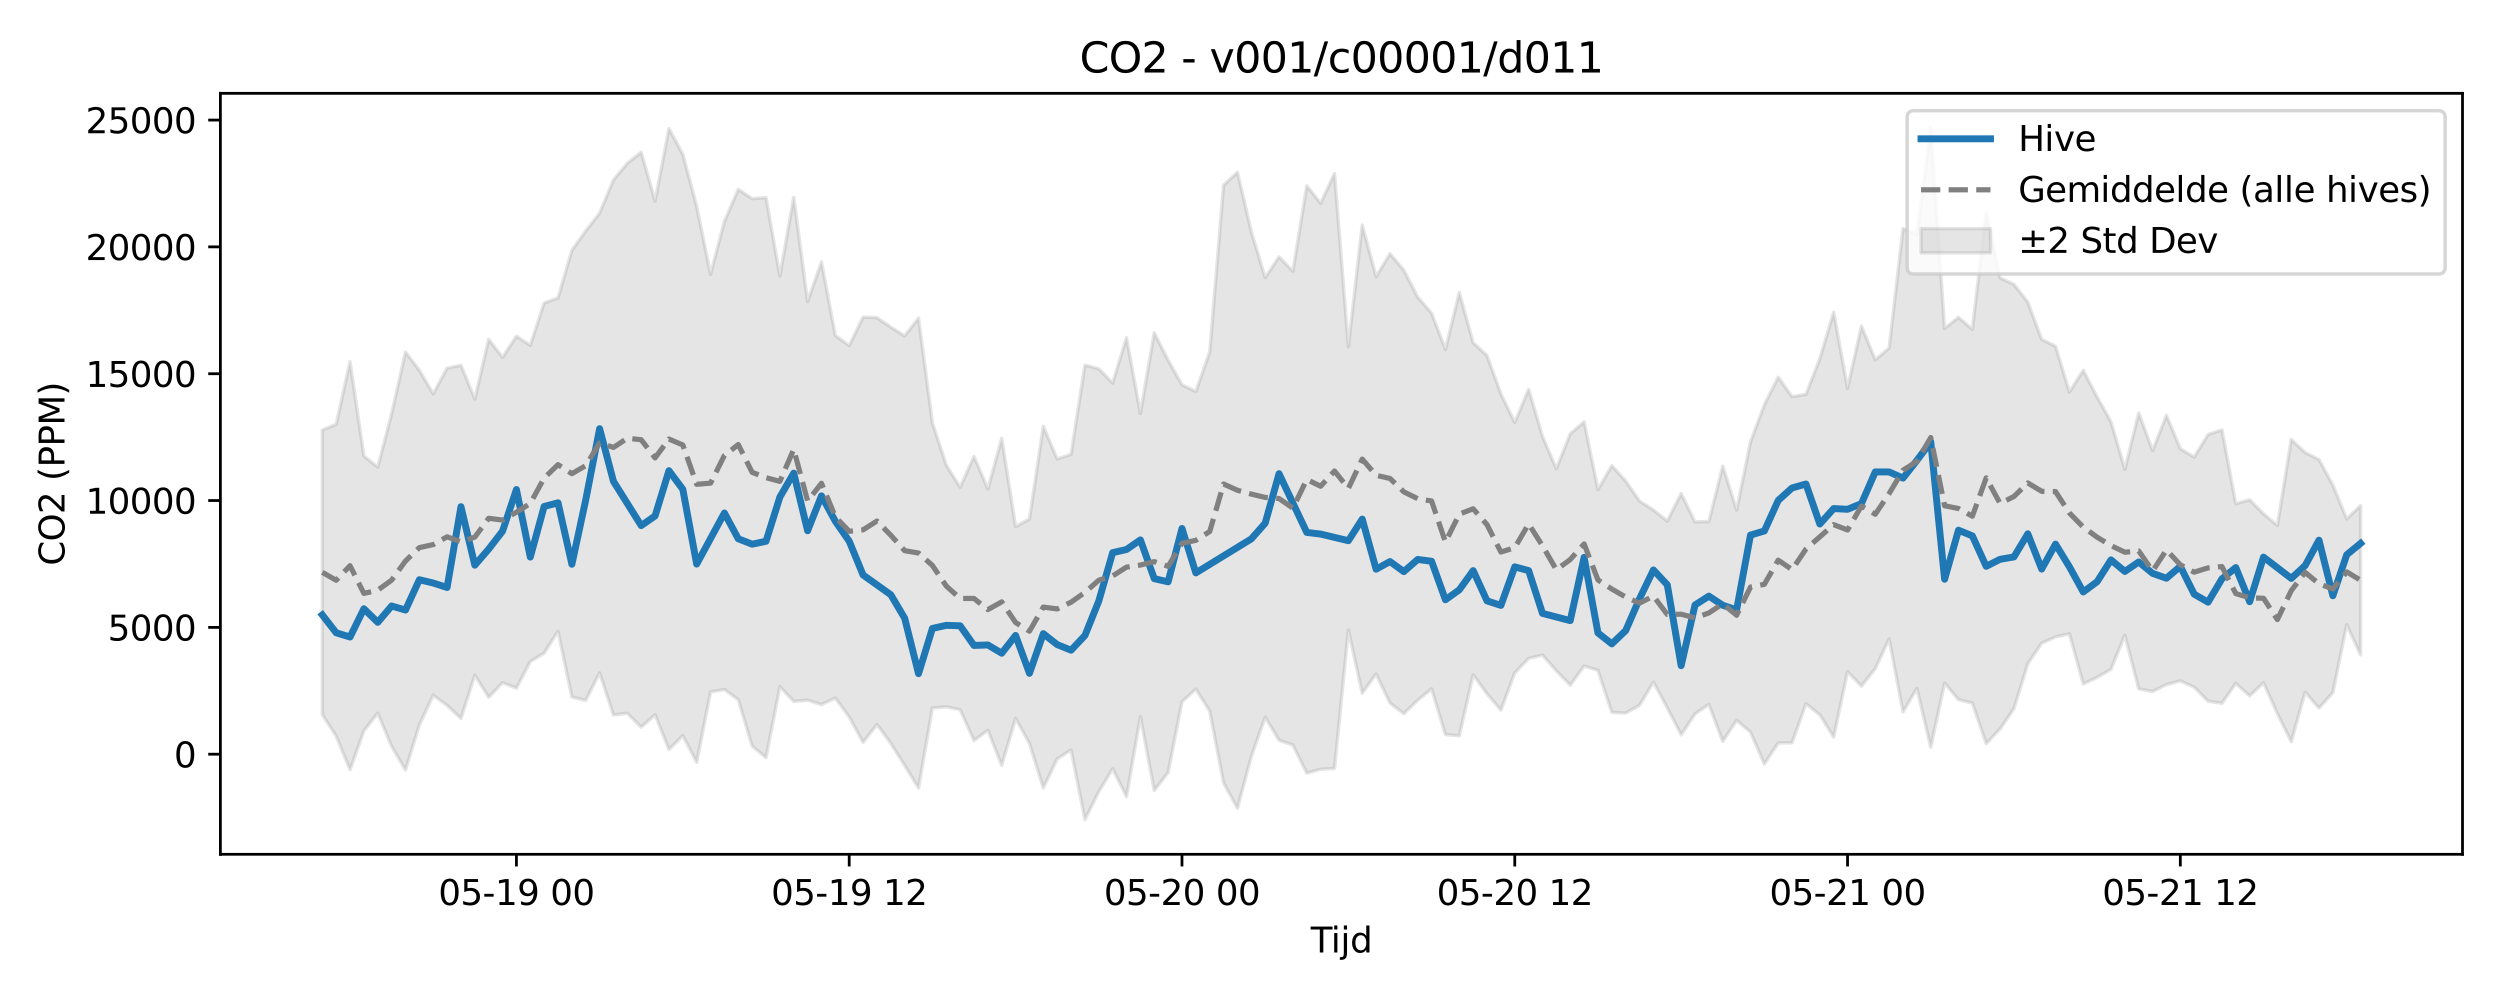 <?xml version="1.0" encoding="utf-8" standalone="no"?>
<!DOCTYPE svg PUBLIC "-//W3C//DTD SVG 1.1//EN"
  "http://www.w3.org/Graphics/SVG/1.1/DTD/svg11.dtd">
<svg xmlns:xlink="http://www.w3.org/1999/xlink" width="720pt" height="288pt" viewBox="0 0 720 288" xmlns="http://www.w3.org/2000/svg" version="1.1">
 <defs>
  <style type="text/css">*{stroke-linejoin: round; stroke-linecap: butt}</style>
 </defs>
 <g id="figure_1">
  <g id="patch_1">
   <path d="M 0 288 
L 720 288 
L 720 0 
L 0 0 
z
" style="fill: #ffffff"/>
  </g>
  <g id="axes_1">
   <g id="patch_2">
    <path d="M 63.47 246.04 
L 709.2 246.04 
L 709.2 26.88 
L 63.47 26.88 
z
" style="fill: #ffffff"/>
   </g>
   <g id="FillBetweenPolyCollection_1">
    <defs>
     <path id="ma6d878878c" d="M 92.821 -164.192 
L 92.821 -82.169 
L 96.815 -76.009 
L 100.808 -66.303 
L 104.802 -77.538 
L 108.795 -82.586 
L 112.788 -73.033 
L 116.782 -66.241 
L 120.775 -79.209 
L 124.768 -87.776 
L 128.762 -84.829 
L 132.755 -81.095 
L 136.749 -93.55 
L 140.742 -87.184 
L 144.735 -91.374 
L 148.729 -89.809 
L 152.722 -97.475 
L 156.715 -99.892 
L 160.709 -106.175 
L 164.702 -87.254 
L 168.696 -86.297 
L 172.689 -94.209 
L 176.682 -82.093 
L 180.676 -82.581 
L 184.669 -78.581 
L 188.663 -82.148 
L 192.656 -72.137 
L 196.649 -76.142 
L 200.643 -68.441 
L 204.636 -88.715 
L 208.629 -89.424 
L 212.623 -86.488 
L 216.616 -73.146 
L 220.61 -69.78 
L 224.603 -90.232 
L 228.596 -86 
L 232.59 -86.339 
L 236.583 -85.08 
L 240.577 -86.954 
L 244.57 -81.518 
L 248.563 -74.172 
L 252.557 -79.349 
L 256.55 -73.909 
L 260.543 -67.546 
L 264.537 -61.051 
L 268.53 -84.072 
L 272.524 -84.425 
L 276.517 -83.593 
L 280.51 -74.73 
L 284.504 -77.698 
L 288.497 -67.581 
L 292.491 -81.087 
L 296.484 -73.909 
L 300.477 -61.094 
L 304.471 -69.449 
L 308.464 -72.015 
L 312.457 -51.922 
L 316.451 -60.007 
L 320.444 -66.601 
L 324.438 -58.593 
L 328.431 -81.572 
L 332.424 -60.356 
L 336.418 -65.531 
L 340.411 -85.868 
L 344.404 -89.541 
L 348.398 -83.178 
L 352.391 -62.541 
L 356.385 -55.208 
L 360.378 -70.129 
L 364.371 -81.447 
L 368.365 -74.806 
L 372.358 -73.417 
L 376.352 -65.348 
L 380.345 -66.472 
L 384.338 -66.68 
L 388.332 -106.562 
L 392.325 -88.341 
L 396.318 -93.891 
L 400.312 -85.511 
L 404.305 -82.473 
L 408.299 -86.34 
L 412.292 -89.598 
L 416.285 -76.428 
L 420.279 -76.089 
L 424.272 -93.656 
L 428.266 -88.179 
L 432.259 -83.486 
L 436.252 -94.196 
L 440.246 -98.364 
L 444.239 -99.318 
L 448.232 -94.811 
L 452.226 -90.655 
L 456.219 -96.177 
L 460.213 -94.948 
L 464.206 -82.833 
L 468.199 -82.635 
L 472.193 -84.902 
L 476.186 -91.534 
L 480.179 -84.144 
L 484.173 -76.373 
L 488.166 -82.382 
L 492.16 -85.145 
L 496.153 -74.478 
L 500.146 -80.532 
L 504.14 -77.148 
L 508.133 -67.971 
L 512.127 -73.996 
L 516.12 -74.087 
L 520.113 -85.327 
L 524.107 -82.117 
L 528.1 -75.716 
L 532.093 -94.561 
L 536.087 -90.396 
L 540.08 -95.426 
L 544.074 -103.976 
L 548.067 -82.947 
L 552.06 -89.729 
L 556.054 -72.811 
L 560.047 -91.271 
L 564.041 -86.48 
L 568.034 -85.539 
L 572.027 -73.82 
L 576.021 -78.064 
L 580.014 -83.926 
L 584.007 -96.824 
L 588.001 -102.758 
L 591.994 -104.578 
L 595.988 -105.465 
L 599.981 -91.041 
L 603.974 -92.908 
L 607.968 -95.242 
L 611.961 -105.082 
L 615.955 -89.593 
L 619.948 -88.852 
L 623.941 -90.853 
L 627.935 -91.895 
L 631.928 -90.087 
L 635.921 -86.063 
L 639.915 -85.452 
L 643.908 -91.189 
L 647.902 -87.582 
L 651.895 -91.37 
L 655.888 -82.476 
L 659.882 -74.389 
L 663.875 -88.661 
L 667.868 -84.069 
L 671.862 -88.507 
L 675.855 -108.054 
L 679.849 -99.367 
L 679.849 -142.415 
L 679.849 -142.415 
L 675.855 -138.538 
L 671.862 -148.266 
L 667.868 -155.652 
L 663.875 -157.651 
L 659.882 -161.412 
L 655.888 -136.651 
L 651.895 -140.023 
L 647.902 -144.064 
L 643.908 -142.917 
L 639.915 -164.194 
L 635.921 -162.847 
L 631.928 -156.348 
L 627.935 -158.743 
L 623.941 -168.38 
L 619.948 -158.223 
L 615.955 -169.051 
L 611.961 -152.83 
L 607.968 -166.508 
L 603.974 -173.663 
L 599.981 -181.344 
L 595.988 -175.07 
L 591.994 -188.27 
L 588.001 -190.257 
L 584.007 -200.997 
L 580.014 -206.087 
L 576.021 -207.968 
L 572.027 -226.905 
L 568.034 -193.142 
L 564.041 -196.616 
L 560.047 -193.403 
L 556.054 -251.158 
L 552.06 -220.485 
L 548.067 -222.19 
L 544.074 -187.751 
L 540.08 -184.381 
L 536.087 -194.09 
L 532.093 -176.171 
L 528.1 -198.084 
L 524.107 -184.673 
L 520.113 -174.437 
L 516.12 -173.773 
L 512.127 -179.361 
L 508.133 -171.44 
L 504.14 -160.708 
L 500.146 -141.087 
L 496.153 -153.766 
L 492.16 -137.804 
L 488.166 -137.699 
L 484.173 -145.844 
L 480.179 -137.918 
L 476.186 -141.122 
L 472.193 -143.702 
L 468.199 -149.465 
L 464.206 -153.881 
L 460.213 -147.001 
L 456.219 -166.499 
L 452.226 -163.046 
L 448.232 -152.999 
L 444.239 -162.313 
L 440.246 -175.866 
L 436.252 -166.333 
L 432.259 -174.541 
L 428.266 -185.61 
L 424.272 -189.29 
L 420.279 -203.765 
L 416.285 -187.356 
L 412.292 -197.812 
L 408.299 -202.427 
L 404.305 -210.209 
L 400.312 -214.903 
L 396.318 -208.321 
L 392.325 -223.208 
L 388.332 -188.123 
L 384.338 -238.031 
L 380.345 -229.453 
L 376.352 -234.466 
L 372.358 -209.884 
L 368.365 -214.028 
L 364.371 -208.036 
L 360.378 -221.268 
L 356.385 -238.397 
L 352.391 -234.667 
L 348.398 -186.665 
L 344.404 -175.232 
L 340.411 -177.168 
L 336.418 -184.267 
L 332.424 -192.148 
L 328.431 -168.948 
L 324.438 -190.741 
L 320.444 -177.665 
L 316.451 -181.794 
L 312.457 -182.842 
L 308.464 -157.124 
L 304.471 -155.814 
L 300.477 -165.223 
L 296.484 -138.535 
L 292.491 -136.335 
L 288.497 -161.749 
L 284.504 -147.17 
L 280.51 -156.538 
L 276.517 -147.678 
L 272.524 -154.018 
L 268.53 -166.227 
L 264.537 -196.412 
L 260.543 -191.265 
L 256.55 -193.789 
L 252.557 -196.531 
L 248.563 -196.645 
L 244.57 -188.458 
L 240.577 -191.358 
L 236.583 -212.551 
L 232.59 -201.131 
L 228.596 -231.193 
L 224.603 -208.488 
L 220.61 -231.092 
L 216.616 -230.78 
L 212.623 -233.457 
L 208.629 -224.229 
L 204.636 -208.994 
L 200.643 -228.601 
L 196.649 -243.563 
L 192.656 -250.978 
L 188.663 -230.111 
L 184.669 -244.143 
L 180.676 -240.997 
L 176.682 -236.192 
L 172.689 -226.629 
L 168.696 -221.498 
L 164.702 -215.916 
L 160.709 -202.193 
L 156.715 -200.746 
L 152.722 -188.539 
L 148.729 -191.169 
L 144.735 -185.066 
L 140.742 -190.288 
L 136.749 -173.07 
L 132.755 -182.808 
L 128.762 -181.971 
L 124.768 -174.551 
L 120.775 -181.365 
L 116.782 -186.612 
L 112.788 -168.808 
L 108.795 -153.467 
L 104.802 -156.665 
L 100.808 -183.861 
L 96.815 -165.764 
L 92.821 -164.192 
z
" style="stroke: #808080; stroke-opacity: 0.2"/>
    </defs>
    <g clip-path="url(#p5d1f9002b0)">
     <use xlink:href="#ma6d878878c" x="0" y="288" style="fill: #808080; fill-opacity: 0.2; stroke: #808080; stroke-opacity: 0.2"/>
    </g>
   </g>
   <g id="matplotlib.axis_1">
    <g id="xtick_1">
     <g id="line2d_1">
      <defs>
       <path id="m3e65818ea1" d="M 0 0 
L 0 3.5 
" style="stroke: #000000; stroke-width: 0.8"/>
      </defs>
      <g>
       <use xlink:href="#m3e65818ea1" x="148.729" y="246.04" style="stroke: #000000; stroke-width: 0.8"/>
      </g>
     </g>
     <g id="text_1">
      <!-- 05-19 00 -->
      <g transform="translate(126.248 260.638) scale(0.1 -0.1)">
       <defs>
        <path id="DejaVuSans-30" d="M 2034 4250 
Q 1547 4250 1301 3770 
Q 1056 3291 1056 2328 
Q 1056 1369 1301 889 
Q 1547 409 2034 409 
Q 2525 409 2770 889 
Q 3016 1369 3016 2328 
Q 3016 3291 2770 3770 
Q 2525 4250 2034 4250 
z
M 2034 4750 
Q 2819 4750 3233 4129 
Q 3647 3509 3647 2328 
Q 3647 1150 3233 529 
Q 2819 -91 2034 -91 
Q 1250 -91 836 529 
Q 422 1150 422 2328 
Q 422 3509 836 4129 
Q 1250 4750 2034 4750 
z
" transform="scale(0.016)"/>
        <path id="DejaVuSans-35" d="M 691 4666 
L 3169 4666 
L 3169 4134 
L 1269 4134 
L 1269 2991 
Q 1406 3038 1543 3061 
Q 1681 3084 1819 3084 
Q 2600 3084 3056 2656 
Q 3513 2228 3513 1497 
Q 3513 744 3044 326 
Q 2575 -91 1722 -91 
Q 1428 -91 1123 -41 
Q 819 9 494 109 
L 494 744 
Q 775 591 1075 516 
Q 1375 441 1709 441 
Q 2250 441 2565 725 
Q 2881 1009 2881 1497 
Q 2881 1984 2565 2268 
Q 2250 2553 1709 2553 
Q 1456 2553 1204 2497 
Q 953 2441 691 2322 
L 691 4666 
z
" transform="scale(0.016)"/>
        <path id="DejaVuSans-2d" d="M 313 2009 
L 1997 2009 
L 1997 1497 
L 313 1497 
L 313 2009 
z
" transform="scale(0.016)"/>
        <path id="DejaVuSans-31" d="M 794 531 
L 1825 531 
L 1825 4091 
L 703 3866 
L 703 4441 
L 1819 4666 
L 2450 4666 
L 2450 531 
L 3481 531 
L 3481 0 
L 794 0 
L 794 531 
z
" transform="scale(0.016)"/>
        <path id="DejaVuSans-39" d="M 703 97 
L 703 672 
Q 941 559 1184 500 
Q 1428 441 1663 441 
Q 2288 441 2617 861 
Q 2947 1281 2994 2138 
Q 2813 1869 2534 1725 
Q 2256 1581 1919 1581 
Q 1219 1581 811 2004 
Q 403 2428 403 3163 
Q 403 3881 828 4315 
Q 1253 4750 1959 4750 
Q 2769 4750 3195 4129 
Q 3622 3509 3622 2328 
Q 3622 1225 3098 567 
Q 2575 -91 1691 -91 
Q 1453 -91 1209 -44 
Q 966 3 703 97 
z
M 1959 2075 
Q 2384 2075 2632 2365 
Q 2881 2656 2881 3163 
Q 2881 3666 2632 3958 
Q 2384 4250 1959 4250 
Q 1534 4250 1286 3958 
Q 1038 3666 1038 3163 
Q 1038 2656 1286 2365 
Q 1534 2075 1959 2075 
z
" transform="scale(0.016)"/>
        <path id="DejaVuSans-20" transform="scale(0.016)"/>
       </defs>
       <use xlink:href="#DejaVuSans-30"/>
       <use xlink:href="#DejaVuSans-35" transform="translate(63.623 0)"/>
       <use xlink:href="#DejaVuSans-2d" transform="translate(127.246 0)"/>
       <use xlink:href="#DejaVuSans-31" transform="translate(163.33 0)"/>
       <use xlink:href="#DejaVuSans-39" transform="translate(226.953 0)"/>
       <use xlink:href="#DejaVuSans-20" transform="translate(290.576 0)"/>
       <use xlink:href="#DejaVuSans-30" transform="translate(322.363 0)"/>
       <use xlink:href="#DejaVuSans-30" transform="translate(385.986 0)"/>
      </g>
     </g>
    </g>
    <g id="xtick_2">
     <g id="line2d_2">
      <g>
       <use xlink:href="#m3e65818ea1" x="244.57" y="246.04" style="stroke: #000000; stroke-width: 0.8"/>
      </g>
     </g>
     <g id="text_2">
      <!-- 05-19 12 -->
      <g transform="translate(222.089 260.638) scale(0.1 -0.1)">
       <defs>
        <path id="DejaVuSans-32" d="M 1228 531 
L 3431 531 
L 3431 0 
L 469 0 
L 469 531 
Q 828 903 1448 1529 
Q 2069 2156 2228 2338 
Q 2531 2678 2651 2914 
Q 2772 3150 2772 3378 
Q 2772 3750 2511 3984 
Q 2250 4219 1831 4219 
Q 1534 4219 1204 4116 
Q 875 4013 500 3803 
L 500 4441 
Q 881 4594 1212 4672 
Q 1544 4750 1819 4750 
Q 2544 4750 2975 4387 
Q 3406 4025 3406 3419 
Q 3406 3131 3298 2873 
Q 3191 2616 2906 2266 
Q 2828 2175 2409 1742 
Q 1991 1309 1228 531 
z
" transform="scale(0.016)"/>
       </defs>
       <use xlink:href="#DejaVuSans-30"/>
       <use xlink:href="#DejaVuSans-35" transform="translate(63.623 0)"/>
       <use xlink:href="#DejaVuSans-2d" transform="translate(127.246 0)"/>
       <use xlink:href="#DejaVuSans-31" transform="translate(163.33 0)"/>
       <use xlink:href="#DejaVuSans-39" transform="translate(226.953 0)"/>
       <use xlink:href="#DejaVuSans-20" transform="translate(290.576 0)"/>
       <use xlink:href="#DejaVuSans-31" transform="translate(322.363 0)"/>
       <use xlink:href="#DejaVuSans-32" transform="translate(385.986 0)"/>
      </g>
     </g>
    </g>
    <g id="xtick_3">
     <g id="line2d_3">
      <g>
       <use xlink:href="#m3e65818ea1" x="340.411" y="246.04" style="stroke: #000000; stroke-width: 0.8"/>
      </g>
     </g>
     <g id="text_3">
      <!-- 05-20 00 -->
      <g transform="translate(317.931 260.638) scale(0.1 -0.1)">
       <use xlink:href="#DejaVuSans-30"/>
       <use xlink:href="#DejaVuSans-35" transform="translate(63.623 0)"/>
       <use xlink:href="#DejaVuSans-2d" transform="translate(127.246 0)"/>
       <use xlink:href="#DejaVuSans-32" transform="translate(163.33 0)"/>
       <use xlink:href="#DejaVuSans-30" transform="translate(226.953 0)"/>
       <use xlink:href="#DejaVuSans-20" transform="translate(290.576 0)"/>
       <use xlink:href="#DejaVuSans-30" transform="translate(322.363 0)"/>
       <use xlink:href="#DejaVuSans-30" transform="translate(385.986 0)"/>
      </g>
     </g>
    </g>
    <g id="xtick_4">
     <g id="line2d_4">
      <g>
       <use xlink:href="#m3e65818ea1" x="436.252" y="246.04" style="stroke: #000000; stroke-width: 0.8"/>
      </g>
     </g>
     <g id="text_4">
      <!-- 05-20 12 -->
      <g transform="translate(413.772 260.638) scale(0.1 -0.1)">
       <use xlink:href="#DejaVuSans-30"/>
       <use xlink:href="#DejaVuSans-35" transform="translate(63.623 0)"/>
       <use xlink:href="#DejaVuSans-2d" transform="translate(127.246 0)"/>
       <use xlink:href="#DejaVuSans-32" transform="translate(163.33 0)"/>
       <use xlink:href="#DejaVuSans-30" transform="translate(226.953 0)"/>
       <use xlink:href="#DejaVuSans-20" transform="translate(290.576 0)"/>
       <use xlink:href="#DejaVuSans-31" transform="translate(322.363 0)"/>
       <use xlink:href="#DejaVuSans-32" transform="translate(385.986 0)"/>
      </g>
     </g>
    </g>
    <g id="xtick_5">
     <g id="line2d_5">
      <g>
       <use xlink:href="#m3e65818ea1" x="532.093" y="246.04" style="stroke: #000000; stroke-width: 0.8"/>
      </g>
     </g>
     <g id="text_5">
      <!-- 05-21 00 -->
      <g transform="translate(509.613 260.638) scale(0.1 -0.1)">
       <use xlink:href="#DejaVuSans-30"/>
       <use xlink:href="#DejaVuSans-35" transform="translate(63.623 0)"/>
       <use xlink:href="#DejaVuSans-2d" transform="translate(127.246 0)"/>
       <use xlink:href="#DejaVuSans-32" transform="translate(163.33 0)"/>
       <use xlink:href="#DejaVuSans-31" transform="translate(226.953 0)"/>
       <use xlink:href="#DejaVuSans-20" transform="translate(290.576 0)"/>
       <use xlink:href="#DejaVuSans-30" transform="translate(322.363 0)"/>
       <use xlink:href="#DejaVuSans-30" transform="translate(385.986 0)"/>
      </g>
     </g>
    </g>
    <g id="xtick_6">
     <g id="line2d_6">
      <g>
       <use xlink:href="#m3e65818ea1" x="627.935" y="246.04" style="stroke: #000000; stroke-width: 0.8"/>
      </g>
     </g>
     <g id="text_6">
      <!-- 05-21 12 -->
      <g transform="translate(605.454 260.638) scale(0.1 -0.1)">
       <use xlink:href="#DejaVuSans-30"/>
       <use xlink:href="#DejaVuSans-35" transform="translate(63.623 0)"/>
       <use xlink:href="#DejaVuSans-2d" transform="translate(127.246 0)"/>
       <use xlink:href="#DejaVuSans-32" transform="translate(163.33 0)"/>
       <use xlink:href="#DejaVuSans-31" transform="translate(226.953 0)"/>
       <use xlink:href="#DejaVuSans-20" transform="translate(290.576 0)"/>
       <use xlink:href="#DejaVuSans-31" transform="translate(322.363 0)"/>
       <use xlink:href="#DejaVuSans-32" transform="translate(385.986 0)"/>
      </g>
     </g>
    </g>
    <g id="text_7">
     <!-- Tijd -->
     <g transform="translate(377.485 274.317) scale(0.1 -0.1)">
      <defs>
       <path id="DejaVuSans-54" d="M -19 4666 
L 3928 4666 
L 3928 4134 
L 2272 4134 
L 2272 0 
L 1638 0 
L 1638 4134 
L -19 4134 
L -19 4666 
z
" transform="scale(0.016)"/>
       <path id="DejaVuSans-69" d="M 603 3500 
L 1178 3500 
L 1178 0 
L 603 0 
L 603 3500 
z
M 603 4863 
L 1178 4863 
L 1178 4134 
L 603 4134 
L 603 4863 
z
" transform="scale(0.016)"/>
       <path id="DejaVuSans-6a" d="M 603 3500 
L 1178 3500 
L 1178 -63 
Q 1178 -731 923 -1031 
Q 669 -1331 103 -1331 
L -116 -1331 
L -116 -844 
L 38 -844 
Q 366 -844 484 -692 
Q 603 -541 603 -63 
L 603 3500 
z
M 603 4863 
L 1178 4863 
L 1178 4134 
L 603 4134 
L 603 4863 
z
" transform="scale(0.016)"/>
       <path id="DejaVuSans-64" d="M 2906 2969 
L 2906 4863 
L 3481 4863 
L 3481 0 
L 2906 0 
L 2906 525 
Q 2725 213 2448 61 
Q 2172 -91 1784 -91 
Q 1150 -91 751 415 
Q 353 922 353 1747 
Q 353 2572 751 3078 
Q 1150 3584 1784 3584 
Q 2172 3584 2448 3432 
Q 2725 3281 2906 2969 
z
M 947 1747 
Q 947 1113 1208 752 
Q 1469 391 1925 391 
Q 2381 391 2643 752 
Q 2906 1113 2906 1747 
Q 2906 2381 2643 2742 
Q 2381 3103 1925 3103 
Q 1469 3103 1208 2742 
Q 947 2381 947 1747 
z
" transform="scale(0.016)"/>
      </defs>
      <use xlink:href="#DejaVuSans-54"/>
      <use xlink:href="#DejaVuSans-69" transform="translate(57.959 0)"/>
      <use xlink:href="#DejaVuSans-6a" transform="translate(85.742 0)"/>
      <use xlink:href="#DejaVuSans-64" transform="translate(113.525 0)"/>
     </g>
    </g>
   </g>
   <g id="matplotlib.axis_2">
    <g id="ytick_1">
     <g id="line2d_7">
      <defs>
       <path id="m15e3608712" d="M 0 0 
L -3.5 0 
" style="stroke: #000000; stroke-width: 0.8"/>
      </defs>
      <g>
       <use xlink:href="#m15e3608712" x="63.47" y="217.214" style="stroke: #000000; stroke-width: 0.8"/>
      </g>
     </g>
     <g id="text_8">
      <!-- 0 -->
      <g transform="translate(50.108 221.013) scale(0.1 -0.1)">
       <use xlink:href="#DejaVuSans-30"/>
      </g>
     </g>
    </g>
    <g id="ytick_2">
     <g id="line2d_8">
      <g>
       <use xlink:href="#m15e3608712" x="63.47" y="180.685" style="stroke: #000000; stroke-width: 0.8"/>
      </g>
     </g>
     <g id="text_9">
      <!-- 5000 -->
      <g transform="translate(31.02 184.485) scale(0.1 -0.1)">
       <use xlink:href="#DejaVuSans-35"/>
       <use xlink:href="#DejaVuSans-30" transform="translate(63.623 0)"/>
       <use xlink:href="#DejaVuSans-30" transform="translate(127.246 0)"/>
       <use xlink:href="#DejaVuSans-30" transform="translate(190.869 0)"/>
      </g>
     </g>
    </g>
    <g id="ytick_3">
     <g id="line2d_9">
      <g>
       <use xlink:href="#m15e3608712" x="63.47" y="144.157" style="stroke: #000000; stroke-width: 0.8"/>
      </g>
     </g>
     <g id="text_10">
      <!-- 10000 -->
      <g transform="translate(24.657 147.956) scale(0.1 -0.1)">
       <use xlink:href="#DejaVuSans-31"/>
       <use xlink:href="#DejaVuSans-30" transform="translate(63.623 0)"/>
       <use xlink:href="#DejaVuSans-30" transform="translate(127.246 0)"/>
       <use xlink:href="#DejaVuSans-30" transform="translate(190.869 0)"/>
       <use xlink:href="#DejaVuSans-30" transform="translate(254.492 0)"/>
      </g>
     </g>
    </g>
    <g id="ytick_4">
     <g id="line2d_10">
      <g>
       <use xlink:href="#m15e3608712" x="63.47" y="107.629" style="stroke: #000000; stroke-width: 0.8"/>
      </g>
     </g>
     <g id="text_11">
      <!-- 15000 -->
      <g transform="translate(24.657 111.428) scale(0.1 -0.1)">
       <use xlink:href="#DejaVuSans-31"/>
       <use xlink:href="#DejaVuSans-35" transform="translate(63.623 0)"/>
       <use xlink:href="#DejaVuSans-30" transform="translate(127.246 0)"/>
       <use xlink:href="#DejaVuSans-30" transform="translate(190.869 0)"/>
       <use xlink:href="#DejaVuSans-30" transform="translate(254.492 0)"/>
      </g>
     </g>
    </g>
    <g id="ytick_5">
     <g id="line2d_11">
      <g>
       <use xlink:href="#m15e3608712" x="63.47" y="71.101" style="stroke: #000000; stroke-width: 0.8"/>
      </g>
     </g>
     <g id="text_12">
      <!-- 20000 -->
      <g transform="translate(24.657 74.9) scale(0.1 -0.1)">
       <use xlink:href="#DejaVuSans-32"/>
       <use xlink:href="#DejaVuSans-30" transform="translate(63.623 0)"/>
       <use xlink:href="#DejaVuSans-30" transform="translate(127.246 0)"/>
       <use xlink:href="#DejaVuSans-30" transform="translate(190.869 0)"/>
       <use xlink:href="#DejaVuSans-30" transform="translate(254.492 0)"/>
      </g>
     </g>
    </g>
    <g id="ytick_6">
     <g id="line2d_12">
      <g>
       <use xlink:href="#m15e3608712" x="63.47" y="34.573" style="stroke: #000000; stroke-width: 0.8"/>
      </g>
     </g>
     <g id="text_13">
      <!-- 25000 -->
      <g transform="translate(24.657 38.372) scale(0.1 -0.1)">
       <use xlink:href="#DejaVuSans-32"/>
       <use xlink:href="#DejaVuSans-35" transform="translate(63.623 0)"/>
       <use xlink:href="#DejaVuSans-30" transform="translate(127.246 0)"/>
       <use xlink:href="#DejaVuSans-30" transform="translate(190.869 0)"/>
       <use xlink:href="#DejaVuSans-30" transform="translate(254.492 0)"/>
      </g>
     </g>
    </g>
    <g id="text_14">
     <!-- CO2 (PPM) -->
     <g transform="translate(18.578 162.903) rotate(-90) scale(0.1 -0.1)">
      <defs>
       <path id="DejaVuSans-43" d="M 4122 4306 
L 4122 3641 
Q 3803 3938 3442 4084 
Q 3081 4231 2675 4231 
Q 1875 4231 1450 3742 
Q 1025 3253 1025 2328 
Q 1025 1406 1450 917 
Q 1875 428 2675 428 
Q 3081 428 3442 575 
Q 3803 722 4122 1019 
L 4122 359 
Q 3791 134 3420 21 
Q 3050 -91 2638 -91 
Q 1578 -91 968 557 
Q 359 1206 359 2328 
Q 359 3453 968 4101 
Q 1578 4750 2638 4750 
Q 3056 4750 3426 4639 
Q 3797 4528 4122 4306 
z
" transform="scale(0.016)"/>
       <path id="DejaVuSans-4f" d="M 2522 4238 
Q 1834 4238 1429 3725 
Q 1025 3213 1025 2328 
Q 1025 1447 1429 934 
Q 1834 422 2522 422 
Q 3209 422 3611 934 
Q 4013 1447 4013 2328 
Q 4013 3213 3611 3725 
Q 3209 4238 2522 4238 
z
M 2522 4750 
Q 3503 4750 4090 4092 
Q 4678 3434 4678 2328 
Q 4678 1225 4090 567 
Q 3503 -91 2522 -91 
Q 1538 -91 948 565 
Q 359 1222 359 2328 
Q 359 3434 948 4092 
Q 1538 4750 2522 4750 
z
" transform="scale(0.016)"/>
       <path id="DejaVuSans-28" d="M 1984 4856 
Q 1566 4138 1362 3434 
Q 1159 2731 1159 2009 
Q 1159 1288 1364 580 
Q 1569 -128 1984 -844 
L 1484 -844 
Q 1016 -109 783 600 
Q 550 1309 550 2009 
Q 550 2706 781 3412 
Q 1013 4119 1484 4856 
L 1984 4856 
z
" transform="scale(0.016)"/>
       <path id="DejaVuSans-50" d="M 1259 4147 
L 1259 2394 
L 2053 2394 
Q 2494 2394 2734 2622 
Q 2975 2850 2975 3272 
Q 2975 3691 2734 3919 
Q 2494 4147 2053 4147 
L 1259 4147 
z
M 628 4666 
L 2053 4666 
Q 2838 4666 3239 4311 
Q 3641 3956 3641 3272 
Q 3641 2581 3239 2228 
Q 2838 1875 2053 1875 
L 1259 1875 
L 1259 0 
L 628 0 
L 628 4666 
z
" transform="scale(0.016)"/>
       <path id="DejaVuSans-4d" d="M 628 4666 
L 1569 4666 
L 2759 1491 
L 3956 4666 
L 4897 4666 
L 4897 0 
L 4281 0 
L 4281 4097 
L 3078 897 
L 2444 897 
L 1241 4097 
L 1241 0 
L 628 0 
L 628 4666 
z
" transform="scale(0.016)"/>
       <path id="DejaVuSans-29" d="M 513 4856 
L 1013 4856 
Q 1481 4119 1714 3412 
Q 1947 2706 1947 2009 
Q 1947 1309 1714 600 
Q 1481 -109 1013 -844 
L 513 -844 
Q 928 -128 1133 580 
Q 1338 1288 1338 2009 
Q 1338 2731 1133 3434 
Q 928 4138 513 4856 
z
" transform="scale(0.016)"/>
      </defs>
      <use xlink:href="#DejaVuSans-43"/>
      <use xlink:href="#DejaVuSans-4f" transform="translate(69.824 0)"/>
      <use xlink:href="#DejaVuSans-32" transform="translate(148.535 0)"/>
      <use xlink:href="#DejaVuSans-20" transform="translate(212.158 0)"/>
      <use xlink:href="#DejaVuSans-28" transform="translate(243.945 0)"/>
      <use xlink:href="#DejaVuSans-50" transform="translate(282.959 0)"/>
      <use xlink:href="#DejaVuSans-50" transform="translate(343.262 0)"/>
      <use xlink:href="#DejaVuSans-4d" transform="translate(403.564 0)"/>
      <use xlink:href="#DejaVuSans-29" transform="translate(489.844 0)"/>
     </g>
    </g>
   </g>
   <g id="line2d_13">
    <path d="M 92.821 177.091 
L 96.815 182.242 
L 100.808 183.462 
L 104.802 175.323 
L 108.795 179.229 
L 112.788 174.527 
L 116.782 175.693 
L 120.775 166.961 
L 124.768 167.913 
L 128.762 169.196 
L 132.755 145.93 
L 136.749 162.77 
L 140.742 158.133 
L 144.735 152.968 
L 148.729 140.987 
L 152.722 160.434 
L 156.715 145.857 
L 160.709 144.815 
L 164.702 162.509 
L 168.696 143.945 
L 172.689 123.468 
L 176.682 138.634 
L 184.669 151.375 
L 188.663 148.597 
L 192.656 135.566 
L 196.649 140.911 
L 200.643 162.458 
L 208.629 147.744 
L 212.623 155.17 
L 216.616 156.727 
L 220.61 155.888 
L 224.603 143.159 
L 228.596 136.27 
L 232.59 152.858 
L 236.583 142.808 
L 240.577 150.119 
L 244.57 155.854 
L 248.563 165.592 
L 256.55 171.287 
L 260.543 178.048 
L 264.537 194.018 
L 268.53 180.989 
L 272.524 180.101 
L 276.517 180.229 
L 280.51 185.887 
L 284.504 185.748 
L 288.497 188.126 
L 292.491 183.009 
L 296.484 193.912 
L 300.477 182.5 
L 304.471 185.646 
L 308.464 187.261 
L 312.457 183.033 
L 316.451 173.102 
L 320.444 159.17 
L 324.438 158.257 
L 328.431 155.488 
L 332.424 166.654 
L 336.418 167.565 
L 340.411 152.203 
L 344.404 164.993 
L 360.378 155.2 
L 364.371 150.681 
L 368.365 136.421 
L 376.352 153.34 
L 380.345 153.815 
L 388.332 155.722 
L 392.325 149.501 
L 396.318 163.93 
L 400.312 161.73 
L 404.305 164.624 
L 408.299 161.123 
L 412.292 161.645 
L 416.285 172.733 
L 420.279 169.866 
L 424.272 164.343 
L 428.266 173.058 
L 432.259 174.351 
L 436.252 163.254 
L 440.246 164.335 
L 444.239 176.653 
L 452.226 178.74 
L 456.219 160.529 
L 460.213 182.285 
L 464.206 185.441 
L 468.199 181.604 
L 472.193 172.415 
L 476.186 164.153 
L 480.179 168.417 
L 484.173 191.71 
L 488.166 174.238 
L 492.16 171.685 
L 496.153 174.315 
L 500.146 175.63 
L 504.14 154.105 
L 508.133 152.919 
L 512.127 144.118 
L 516.12 140.526 
L 520.113 139.401 
L 524.107 150.917 
L 528.1 146.468 
L 532.093 146.675 
L 536.087 145.039 
L 540.08 135.914 
L 544.074 135.926 
L 548.067 137.694 
L 552.06 132.612 
L 556.054 127.259 
L 560.047 166.812 
L 564.041 152.693 
L 568.034 154.332 
L 572.027 163.098 
L 576.021 161.082 
L 580.014 160.394 
L 584.007 153.742 
L 588.001 163.89 
L 591.994 156.708 
L 595.988 163.235 
L 599.981 170.484 
L 603.974 167.523 
L 607.968 161.245 
L 611.961 164.581 
L 615.955 161.847 
L 619.948 165.132 
L 623.941 166.53 
L 627.935 163.115 
L 631.928 171.127 
L 635.921 173.427 
L 639.915 166.702 
L 643.908 163.461 
L 647.902 173.287 
L 651.895 160.449 
L 659.882 166.576 
L 663.875 162.891 
L 667.868 155.576 
L 671.862 171.579 
L 675.855 159.777 
L 679.849 156.485 
L 679.849 156.485 
" clip-path="url(#p5d1f9002b0)" style="fill: none; stroke: #1f77b4; stroke-width: 2; stroke-linecap: square"/>
   </g>
   <g id="line2d_14">
    <path d="M 92.821 164.82 
L 96.815 167.113 
L 100.808 162.918 
L 104.802 170.898 
L 108.795 169.974 
L 112.788 167.08 
L 116.782 161.574 
L 120.775 157.713 
L 124.768 156.837 
L 128.762 154.6 
L 132.755 156.048 
L 136.749 154.69 
L 140.742 149.264 
L 144.735 149.78 
L 148.729 147.511 
L 152.722 144.993 
L 156.715 137.681 
L 160.709 133.816 
L 164.702 136.415 
L 168.696 134.103 
L 172.689 127.581 
L 176.682 128.858 
L 180.676 126.211 
L 184.669 126.638 
L 188.663 131.871 
L 192.656 126.443 
L 196.649 128.148 
L 200.643 139.479 
L 204.636 139.146 
L 208.629 131.173 
L 212.623 128.027 
L 216.616 136.037 
L 220.61 137.564 
L 224.603 138.64 
L 228.596 129.403 
L 232.59 144.265 
L 236.583 139.185 
L 240.577 148.844 
L 244.57 153.012 
L 248.563 152.592 
L 252.557 150.06 
L 256.55 154.151 
L 260.543 158.594 
L 264.537 159.269 
L 268.53 162.85 
L 272.524 168.779 
L 276.517 172.364 
L 280.51 172.366 
L 284.504 175.566 
L 288.497 173.335 
L 292.491 179.289 
L 296.484 181.778 
L 300.477 174.842 
L 304.471 175.369 
L 308.464 173.43 
L 312.457 170.618 
L 316.451 167.099 
L 320.444 165.867 
L 324.438 163.333 
L 328.431 162.74 
L 332.424 161.748 
L 336.418 163.101 
L 340.411 156.482 
L 344.404 155.613 
L 348.398 153.078 
L 352.391 139.396 
L 356.385 141.197 
L 360.378 142.301 
L 364.371 143.259 
L 368.365 143.583 
L 372.358 146.35 
L 376.352 138.093 
L 380.345 140.038 
L 384.338 135.645 
L 388.332 140.657 
L 392.325 132.225 
L 396.318 136.894 
L 400.312 137.793 
L 404.305 141.659 
L 408.299 143.617 
L 412.292 144.295 
L 416.285 156.108 
L 420.279 148.073 
L 424.272 146.527 
L 428.266 151.106 
L 432.259 158.986 
L 436.252 157.736 
L 440.246 150.885 
L 444.239 157.184 
L 448.232 164.095 
L 452.226 161.15 
L 456.219 156.662 
L 460.213 167.026 
L 464.206 169.643 
L 468.199 171.95 
L 472.193 173.698 
L 476.186 171.672 
L 480.179 176.969 
L 484.173 176.892 
L 488.166 177.959 
L 492.16 176.525 
L 496.153 173.878 
L 500.146 177.191 
L 504.14 169.072 
L 508.133 168.294 
L 512.127 161.321 
L 516.12 164.07 
L 520.113 158.118 
L 528.1 151.1 
L 532.093 152.634 
L 536.087 145.757 
L 540.08 148.097 
L 544.074 142.136 
L 548.067 135.431 
L 552.06 132.893 
L 556.054 126.015 
L 560.047 145.663 
L 564.041 146.452 
L 568.034 148.66 
L 572.027 137.637 
L 576.021 144.984 
L 580.014 142.993 
L 584.007 139.089 
L 588.001 141.492 
L 591.994 141.576 
L 595.988 147.733 
L 599.981 151.808 
L 603.974 154.714 
L 607.968 157.125 
L 611.961 159.044 
L 615.955 158.678 
L 619.948 164.463 
L 623.941 158.383 
L 627.935 162.681 
L 631.928 164.783 
L 635.921 163.545 
L 639.915 163.177 
L 643.908 170.947 
L 647.902 172.177 
L 651.895 172.304 
L 655.888 178.437 
L 659.882 170.1 
L 663.875 164.844 
L 667.868 168.139 
L 671.862 169.614 
L 675.855 164.704 
L 679.849 167.109 
L 679.849 167.109 
" clip-path="url(#p5d1f9002b0)" style="fill: none; stroke-dasharray: 5.55,2.4; stroke-dashoffset: 0; stroke: #808080; stroke-width: 1.5"/>
   </g>
   <g id="patch_3">
    <path d="M 63.47 246.04 
L 63.47 26.88 
" style="fill: none; stroke: #000000; stroke-width: 0.8; stroke-linejoin: miter; stroke-linecap: square"/>
   </g>
   <g id="patch_4">
    <path d="M 709.2 246.04 
L 709.2 26.88 
" style="fill: none; stroke: #000000; stroke-width: 0.8; stroke-linejoin: miter; stroke-linecap: square"/>
   </g>
   <g id="patch_5">
    <path d="M 63.47 246.04 
L 709.2 246.04 
" style="fill: none; stroke: #000000; stroke-width: 0.8; stroke-linejoin: miter; stroke-linecap: square"/>
   </g>
   <g id="patch_6">
    <path d="M 63.47 26.88 
L 709.2 26.88 
" style="fill: none; stroke: #000000; stroke-width: 0.8; stroke-linejoin: miter; stroke-linecap: square"/>
   </g>
   <g id="text_15">
    <!-- CO2 - v001/c00001/d011 -->
    <g transform="translate(310.932 20.88) scale(0.12 -0.12)">
     <defs>
      <path id="DejaVuSans-76" d="M 191 3500 
L 800 3500 
L 1894 563 
L 2988 3500 
L 3597 3500 
L 2284 0 
L 1503 0 
L 191 3500 
z
" transform="scale(0.016)"/>
      <path id="DejaVuSans-2f" d="M 1625 4666 
L 2156 4666 
L 531 -594 
L 0 -594 
L 1625 4666 
z
" transform="scale(0.016)"/>
      <path id="DejaVuSans-63" d="M 3122 3366 
L 3122 2828 
Q 2878 2963 2633 3030 
Q 2388 3097 2138 3097 
Q 1578 3097 1268 2742 
Q 959 2388 959 1747 
Q 959 1106 1268 751 
Q 1578 397 2138 397 
Q 2388 397 2633 464 
Q 2878 531 3122 666 
L 3122 134 
Q 2881 22 2623 -34 
Q 2366 -91 2075 -91 
Q 1284 -91 818 406 
Q 353 903 353 1747 
Q 353 2603 823 3093 
Q 1294 3584 2113 3584 
Q 2378 3584 2631 3529 
Q 2884 3475 3122 3366 
z
" transform="scale(0.016)"/>
     </defs>
     <use xlink:href="#DejaVuSans-43"/>
     <use xlink:href="#DejaVuSans-4f" transform="translate(69.824 0)"/>
     <use xlink:href="#DejaVuSans-32" transform="translate(148.535 0)"/>
     <use xlink:href="#DejaVuSans-20" transform="translate(212.158 0)"/>
     <use xlink:href="#DejaVuSans-2d" transform="translate(243.945 0)"/>
     <use xlink:href="#DejaVuSans-20" transform="translate(280.029 0)"/>
     <use xlink:href="#DejaVuSans-76" transform="translate(311.816 0)"/>
     <use xlink:href="#DejaVuSans-30" transform="translate(370.996 0)"/>
     <use xlink:href="#DejaVuSans-30" transform="translate(434.619 0)"/>
     <use xlink:href="#DejaVuSans-31" transform="translate(498.242 0)"/>
     <use xlink:href="#DejaVuSans-2f" transform="translate(561.865 0)"/>
     <use xlink:href="#DejaVuSans-63" transform="translate(595.557 0)"/>
     <use xlink:href="#DejaVuSans-30" transform="translate(650.537 0)"/>
     <use xlink:href="#DejaVuSans-30" transform="translate(714.16 0)"/>
     <use xlink:href="#DejaVuSans-30" transform="translate(777.783 0)"/>
     <use xlink:href="#DejaVuSans-30" transform="translate(841.406 0)"/>
     <use xlink:href="#DejaVuSans-31" transform="translate(905.029 0)"/>
     <use xlink:href="#DejaVuSans-2f" transform="translate(968.652 0)"/>
     <use xlink:href="#DejaVuSans-64" transform="translate(1002.344 0)"/>
     <use xlink:href="#DejaVuSans-30" transform="translate(1065.82 0)"/>
     <use xlink:href="#DejaVuSans-31" transform="translate(1129.443 0)"/>
     <use xlink:href="#DejaVuSans-31" transform="translate(1193.066 0)"/>
    </g>
   </g>
   <g id="legend_1">
    <g id="patch_7">
     <path d="M 551.256 78.914 
L 702.2 78.914 
Q 704.2 78.914 704.2 76.914 
L 704.2 33.88 
Q 704.2 31.88 702.2 31.88 
L 551.256 31.88 
Q 549.256 31.88 549.256 33.88 
L 549.256 76.914 
Q 549.256 78.914 551.256 78.914 
z
" style="fill: #ffffff; opacity: 0.8; stroke: #cccccc; stroke-linejoin: miter"/>
    </g>
    <g id="line2d_15">
     <path d="M 553.256 39.978 
L 563.256 39.978 
L 573.256 39.978 
" style="fill: none; stroke: #1f77b4; stroke-width: 2; stroke-linecap: square"/>
    </g>
    <g id="text_16">
     <!-- Hive -->
     <g transform="translate(581.256 43.478) scale(0.1 -0.1)">
      <defs>
       <path id="DejaVuSans-48" d="M 628 4666 
L 1259 4666 
L 1259 2753 
L 3553 2753 
L 3553 4666 
L 4184 4666 
L 4184 0 
L 3553 0 
L 3553 2222 
L 1259 2222 
L 1259 0 
L 628 0 
L 628 4666 
z
" transform="scale(0.016)"/>
       <path id="DejaVuSans-65" d="M 3597 1894 
L 3597 1613 
L 953 1613 
Q 991 1019 1311 708 
Q 1631 397 2203 397 
Q 2534 397 2845 478 
Q 3156 559 3463 722 
L 3463 178 
Q 3153 47 2828 -22 
Q 2503 -91 2169 -91 
Q 1331 -91 842 396 
Q 353 884 353 1716 
Q 353 2575 817 3079 
Q 1281 3584 2069 3584 
Q 2775 3584 3186 3129 
Q 3597 2675 3597 1894 
z
M 3022 2063 
Q 3016 2534 2758 2815 
Q 2500 3097 2075 3097 
Q 1594 3097 1305 2825 
Q 1016 2553 972 2059 
L 3022 2063 
z
" transform="scale(0.016)"/>
      </defs>
      <use xlink:href="#DejaVuSans-48"/>
      <use xlink:href="#DejaVuSans-69" transform="translate(75.195 0)"/>
      <use xlink:href="#DejaVuSans-76" transform="translate(102.979 0)"/>
      <use xlink:href="#DejaVuSans-65" transform="translate(162.158 0)"/>
     </g>
    </g>
    <g id="line2d_16">
     <path d="M 553.256 54.657 
L 563.256 54.657 
L 573.256 54.657 
" style="fill: none; stroke-dasharray: 5.55,2.4; stroke-dashoffset: 0; stroke: #808080; stroke-width: 1.5"/>
    </g>
    <g id="text_17">
     <!-- Gemiddelde (alle hives) -->
     <g transform="translate(581.256 58.157) scale(0.1 -0.1)">
      <defs>
       <path id="DejaVuSans-47" d="M 3809 666 
L 3809 1919 
L 2778 1919 
L 2778 2438 
L 4434 2438 
L 4434 434 
Q 4069 175 3628 42 
Q 3188 -91 2688 -91 
Q 1594 -91 976 548 
Q 359 1188 359 2328 
Q 359 3472 976 4111 
Q 1594 4750 2688 4750 
Q 3144 4750 3555 4637 
Q 3966 4525 4313 4306 
L 4313 3634 
Q 3963 3931 3569 4081 
Q 3175 4231 2741 4231 
Q 1884 4231 1454 3753 
Q 1025 3275 1025 2328 
Q 1025 1384 1454 906 
Q 1884 428 2741 428 
Q 3075 428 3337 486 
Q 3600 544 3809 666 
z
" transform="scale(0.016)"/>
       <path id="DejaVuSans-6d" d="M 3328 2828 
Q 3544 3216 3844 3400 
Q 4144 3584 4550 3584 
Q 5097 3584 5394 3201 
Q 5691 2819 5691 2113 
L 5691 0 
L 5113 0 
L 5113 2094 
Q 5113 2597 4934 2840 
Q 4756 3084 4391 3084 
Q 3944 3084 3684 2787 
Q 3425 2491 3425 1978 
L 3425 0 
L 2847 0 
L 2847 2094 
Q 2847 2600 2669 2842 
Q 2491 3084 2119 3084 
Q 1678 3084 1418 2786 
Q 1159 2488 1159 1978 
L 1159 0 
L 581 0 
L 581 3500 
L 1159 3500 
L 1159 2956 
Q 1356 3278 1631 3431 
Q 1906 3584 2284 3584 
Q 2666 3584 2933 3390 
Q 3200 3197 3328 2828 
z
" transform="scale(0.016)"/>
       <path id="DejaVuSans-6c" d="M 603 4863 
L 1178 4863 
L 1178 0 
L 603 0 
L 603 4863 
z
" transform="scale(0.016)"/>
       <path id="DejaVuSans-61" d="M 2194 1759 
Q 1497 1759 1228 1600 
Q 959 1441 959 1056 
Q 959 750 1161 570 
Q 1363 391 1709 391 
Q 2188 391 2477 730 
Q 2766 1069 2766 1631 
L 2766 1759 
L 2194 1759 
z
M 3341 1997 
L 3341 0 
L 2766 0 
L 2766 531 
Q 2569 213 2275 61 
Q 1981 -91 1556 -91 
Q 1019 -91 701 211 
Q 384 513 384 1019 
Q 384 1609 779 1909 
Q 1175 2209 1959 2209 
L 2766 2209 
L 2766 2266 
Q 2766 2663 2505 2880 
Q 2244 3097 1772 3097 
Q 1472 3097 1187 3025 
Q 903 2953 641 2809 
L 641 3341 
Q 956 3463 1253 3523 
Q 1550 3584 1831 3584 
Q 2591 3584 2966 3190 
Q 3341 2797 3341 1997 
z
" transform="scale(0.016)"/>
       <path id="DejaVuSans-68" d="M 3513 2113 
L 3513 0 
L 2938 0 
L 2938 2094 
Q 2938 2591 2744 2837 
Q 2550 3084 2163 3084 
Q 1697 3084 1428 2787 
Q 1159 2491 1159 1978 
L 1159 0 
L 581 0 
L 581 4863 
L 1159 4863 
L 1159 2956 
Q 1366 3272 1645 3428 
Q 1925 3584 2291 3584 
Q 2894 3584 3203 3211 
Q 3513 2838 3513 2113 
z
" transform="scale(0.016)"/>
       <path id="DejaVuSans-73" d="M 2834 3397 
L 2834 2853 
Q 2591 2978 2328 3040 
Q 2066 3103 1784 3103 
Q 1356 3103 1142 2972 
Q 928 2841 928 2578 
Q 928 2378 1081 2264 
Q 1234 2150 1697 2047 
L 1894 2003 
Q 2506 1872 2764 1633 
Q 3022 1394 3022 966 
Q 3022 478 2636 193 
Q 2250 -91 1575 -91 
Q 1294 -91 989 -36 
Q 684 19 347 128 
L 347 722 
Q 666 556 975 473 
Q 1284 391 1588 391 
Q 1994 391 2212 530 
Q 2431 669 2431 922 
Q 2431 1156 2273 1281 
Q 2116 1406 1581 1522 
L 1381 1569 
Q 847 1681 609 1914 
Q 372 2147 372 2553 
Q 372 3047 722 3315 
Q 1072 3584 1716 3584 
Q 2034 3584 2315 3537 
Q 2597 3491 2834 3397 
z
" transform="scale(0.016)"/>
      </defs>
      <use xlink:href="#DejaVuSans-47"/>
      <use xlink:href="#DejaVuSans-65" transform="translate(77.49 0)"/>
      <use xlink:href="#DejaVuSans-6d" transform="translate(139.014 0)"/>
      <use xlink:href="#DejaVuSans-69" transform="translate(236.426 0)"/>
      <use xlink:href="#DejaVuSans-64" transform="translate(264.209 0)"/>
      <use xlink:href="#DejaVuSans-64" transform="translate(327.686 0)"/>
      <use xlink:href="#DejaVuSans-65" transform="translate(391.162 0)"/>
      <use xlink:href="#DejaVuSans-6c" transform="translate(452.686 0)"/>
      <use xlink:href="#DejaVuSans-64" transform="translate(480.469 0)"/>
      <use xlink:href="#DejaVuSans-65" transform="translate(543.945 0)"/>
      <use xlink:href="#DejaVuSans-20" transform="translate(605.469 0)"/>
      <use xlink:href="#DejaVuSans-28" transform="translate(637.256 0)"/>
      <use xlink:href="#DejaVuSans-61" transform="translate(676.27 0)"/>
      <use xlink:href="#DejaVuSans-6c" transform="translate(737.549 0)"/>
      <use xlink:href="#DejaVuSans-6c" transform="translate(765.332 0)"/>
      <use xlink:href="#DejaVuSans-65" transform="translate(793.115 0)"/>
      <use xlink:href="#DejaVuSans-20" transform="translate(854.639 0)"/>
      <use xlink:href="#DejaVuSans-68" transform="translate(886.426 0)"/>
      <use xlink:href="#DejaVuSans-69" transform="translate(949.805 0)"/>
      <use xlink:href="#DejaVuSans-76" transform="translate(977.588 0)"/>
      <use xlink:href="#DejaVuSans-65" transform="translate(1036.768 0)"/>
      <use xlink:href="#DejaVuSans-73" transform="translate(1098.291 0)"/>
      <use xlink:href="#DejaVuSans-29" transform="translate(1150.391 0)"/>
     </g>
    </g>
    <g id="patch_8">
     <path d="M 553.256 72.835 
L 573.256 72.835 
L 573.256 65.835 
L 553.256 65.835 
z
" style="fill: #808080; fill-opacity: 0.2; stroke: #808080; stroke-opacity: 0.2; stroke-linejoin: miter"/>
    </g>
    <g id="text_18">
     <!-- ±2 Std Dev -->
     <g transform="translate(581.256 72.835) scale(0.1 -0.1)">
      <defs>
       <path id="DejaVuSans-b1" d="M 2944 4013 
L 2944 2803 
L 4684 2803 
L 4684 2272 
L 2944 2272 
L 2944 1063 
L 2419 1063 
L 2419 2272 
L 678 2272 
L 678 2803 
L 2419 2803 
L 2419 4013 
L 2944 4013 
z
M 678 531 
L 4684 531 
L 4684 0 
L 678 0 
L 678 531 
z
" transform="scale(0.016)"/>
       <path id="DejaVuSans-53" d="M 3425 4513 
L 3425 3897 
Q 3066 4069 2747 4153 
Q 2428 4238 2131 4238 
Q 1616 4238 1336 4038 
Q 1056 3838 1056 3469 
Q 1056 3159 1242 3001 
Q 1428 2844 1947 2747 
L 2328 2669 
Q 3034 2534 3370 2195 
Q 3706 1856 3706 1288 
Q 3706 609 3251 259 
Q 2797 -91 1919 -91 
Q 1588 -91 1214 -16 
Q 841 59 441 206 
L 441 856 
Q 825 641 1194 531 
Q 1563 422 1919 422 
Q 2459 422 2753 634 
Q 3047 847 3047 1241 
Q 3047 1584 2836 1778 
Q 2625 1972 2144 2069 
L 1759 2144 
Q 1053 2284 737 2584 
Q 422 2884 422 3419 
Q 422 4038 858 4394 
Q 1294 4750 2059 4750 
Q 2388 4750 2728 4690 
Q 3069 4631 3425 4513 
z
" transform="scale(0.016)"/>
       <path id="DejaVuSans-74" d="M 1172 4494 
L 1172 3500 
L 2356 3500 
L 2356 3053 
L 1172 3053 
L 1172 1153 
Q 1172 725 1289 603 
Q 1406 481 1766 481 
L 2356 481 
L 2356 0 
L 1766 0 
Q 1100 0 847 248 
Q 594 497 594 1153 
L 594 3053 
L 172 3053 
L 172 3500 
L 594 3500 
L 594 4494 
L 1172 4494 
z
" transform="scale(0.016)"/>
       <path id="DejaVuSans-44" d="M 1259 4147 
L 1259 519 
L 2022 519 
Q 2988 519 3436 956 
Q 3884 1394 3884 2338 
Q 3884 3275 3436 3711 
Q 2988 4147 2022 4147 
L 1259 4147 
z
M 628 4666 
L 1925 4666 
Q 3281 4666 3915 4102 
Q 4550 3538 4550 2338 
Q 4550 1131 3912 565 
Q 3275 0 1925 0 
L 628 0 
L 628 4666 
z
" transform="scale(0.016)"/>
      </defs>
      <use xlink:href="#DejaVuSans-b1"/>
      <use xlink:href="#DejaVuSans-32" transform="translate(83.789 0)"/>
      <use xlink:href="#DejaVuSans-20" transform="translate(147.412 0)"/>
      <use xlink:href="#DejaVuSans-53" transform="translate(179.199 0)"/>
      <use xlink:href="#DejaVuSans-74" transform="translate(242.676 0)"/>
      <use xlink:href="#DejaVuSans-64" transform="translate(281.885 0)"/>
      <use xlink:href="#DejaVuSans-20" transform="translate(345.361 0)"/>
      <use xlink:href="#DejaVuSans-44" transform="translate(377.148 0)"/>
      <use xlink:href="#DejaVuSans-65" transform="translate(454.15 0)"/>
      <use xlink:href="#DejaVuSans-76" transform="translate(515.674 0)"/>
     </g>
    </g>
   </g>
  </g>
 </g>
 <defs>
  <clipPath id="p5d1f9002b0">
   <rect x="63.47" y="26.88" width="645.73" height="219.16"/>
  </clipPath>
 </defs>
</svg>
